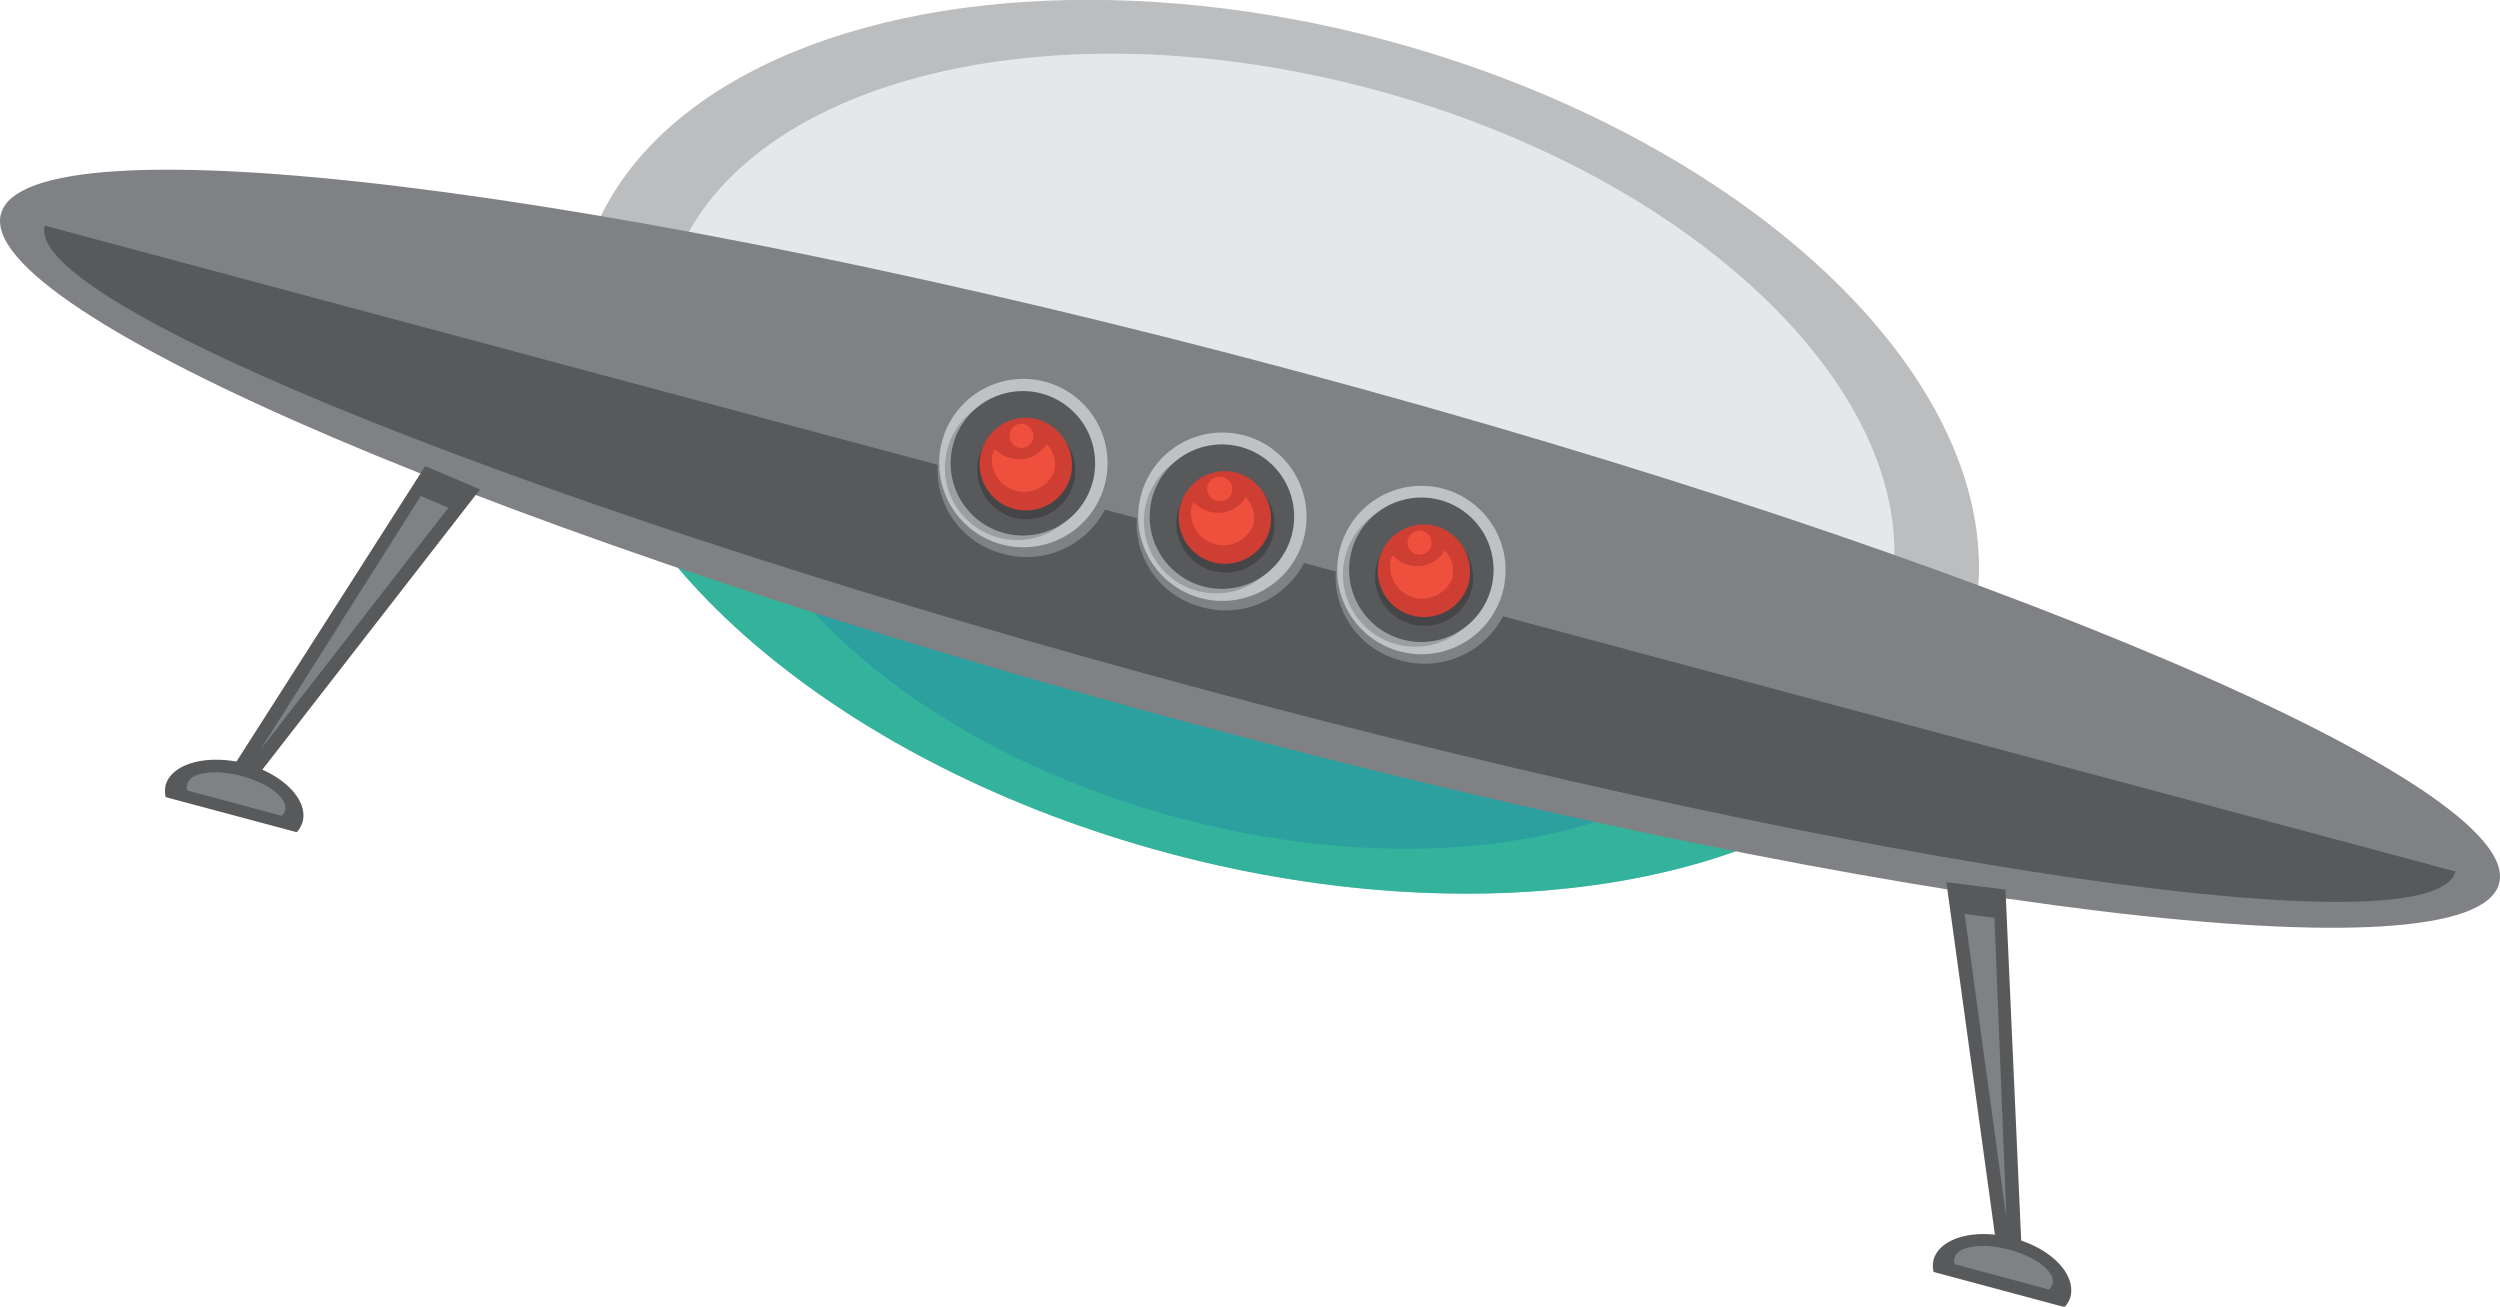 <svg xmlns="http://www.w3.org/2000/svg" width="242.31" height="126.64" viewBox="0 0 242.31 126.64"><defs><style>.a{fill:#58595b;}.a,.c,.d,.e,.f,.g,.h,.i,.j,.k{fill-rule:evenodd;}.b{fill:#bbbdbf;}.c{fill:#33b39c;}.d{fill:#2c9f9f;}.e{fill:#e6e7e8;}.f{fill:#808184;}.g{fill:#c0c1c3;}.h{fill:#9c9ea1;}.i{fill:#454547;}.j{fill:#ce3e32;}.k{fill:#ef503d;}</style></defs><title>right-spaceship</title><path class="a" d="M195.08,120c-3.66-1-7.09,0-7.67,2.1a2.61,2.61,0,0,0,0,1.18l12.7,3.41a2.54,2.54,0,0,0,.57-1C201.23,123.46,198.73,120.93,195.08,120Z"/><ellipse class="b" cx="123.8" cy="43.3" rx="40.78" ry="69.56" transform="translate(49.93 151.67) rotate(-75)"/><path class="c" d="M186.22,70.6c-12,15-41.68,20.47-73,12.09s-54.23-28-57.15-47Z"/><path class="d" d="M170.07,70c-9.21,11.47-31.93,15.68-55.9,9.26s-41.55-21.44-43.79-36Z"/><path class="e" d="M133.08,8.66C165.71,17.41,188,40,182.88,59.13a22.55,22.55,0,0,1-5.08,9.22L64.51,38a22.38,22.38,0,0,1,.2-10.52C69.84,8.34,100.45-.08,133.08,8.66Z"/><path class="f" d="M125.76,36c66.86,17.92,119,40.14,116.46,49.64s-58.81,2.67-125.67-15.24S-2.46,30.23.09,20.73,58.9,18.06,125.76,36Z"/><path class="a" d="M238,84.47c-2.06,7.66-56-.14-120.53-17.42S2.29,29.53,4.34,21.87Z"/><path class="f" d="M96.87,53.58A8.58,8.58,0,1,0,91.21,43.2,8.38,8.38,0,0,0,96.87,53.58Z"/><path class="g" d="M101.3,37a8.16,8.16,0,1,0,5.77,10A8.17,8.17,0,0,0,101.3,37Z"/><path class="h" d="M96.82,52.12a7,7,0,1,0-5-8.58A7,7,0,0,0,96.82,52.12Z"/><path class="a" d="M97.38,51.68a7,7,0,1,0-5-8.58A7,7,0,0,0,97.38,51.68Z"/><path class="i" d="M100.44,40.88a4.77,4.77,0,1,0,3.65,5.91A4.91,4.91,0,0,0,100.44,40.88Z"/><path class="j" d="M100.35,40.59a4.49,4.49,0,1,0,3.43,5.55A4.62,4.62,0,0,0,100.35,40.59Z"/><path class="k" d="M96.41,43.51a2.69,2.69,0,0,0-.24.6,3.13,3.13,0,0,0,6,1.61,2.88,2.88,0,0,0-.73-2.71A3.08,3.08,0,0,1,98,44.41,3.27,3.27,0,0,1,96.41,43.51Z"/><path class="k" d="M99.23,41.1a1.17,1.17,0,1,0,.91,1.45A1.22,1.22,0,0,0,99.23,41.1Z"/><path class="f" d="M116.16,58.75a8.58,8.58,0,1,0-5.66-10.38A8.38,8.38,0,0,0,116.16,58.75Z"/><path class="g" d="M120.59,42.2a8.16,8.16,0,1,0,5.77,10A8.17,8.17,0,0,0,120.59,42.2Z"/><path class="h" d="M116.11,57.29a7,7,0,1,0-5-8.58A7,7,0,0,0,116.11,57.29Z"/><path class="a" d="M116.67,56.85a7,7,0,1,0-5-8.58A7,7,0,0,0,116.67,56.85Z"/><path class="i" d="M119.73,46.05A4.77,4.77,0,1,0,123.38,52,4.91,4.91,0,0,0,119.73,46.05Z"/><path class="j" d="M119.64,45.76a4.49,4.49,0,1,0,3.43,5.55A4.62,4.62,0,0,0,119.64,45.76Z"/><path class="k" d="M115.7,48.68a2.34,2.34,0,0,0-.23.59,3.13,3.13,0,0,0,6,1.62,2.88,2.88,0,0,0-.73-2.71,3.08,3.08,0,0,1-3.53,1.4A3.35,3.35,0,0,1,115.7,48.68Z"/><path class="k" d="M118.52,46.27a1.17,1.17,0,1,0-.6,2.26,1.17,1.17,0,1,0,.6-2.26Z"/><path class="f" d="M135.45,63.92a8.58,8.58,0,1,0-5.66-10.38A8.38,8.38,0,0,0,135.45,63.92Z"/><path class="g" d="M139.89,47.37a8.16,8.16,0,1,0,5.76,10A8.17,8.17,0,0,0,139.89,47.37Z"/><path class="h" d="M135.4,62.46a7,7,0,1,0-5-8.58A7,7,0,0,0,135.4,62.46Z"/><path class="a" d="M136,62a7,7,0,1,0-5-8.58A7,7,0,0,0,136,62Z"/><path class="i" d="M139,51.22a4.77,4.77,0,1,0,3.65,5.91A4.91,4.91,0,0,0,139,51.22Z"/><path class="j" d="M138.93,50.92a4.49,4.49,0,1,0,3.43,5.56A4.63,4.63,0,0,0,138.93,50.92Z"/><path class="k" d="M135,53.84a2.22,2.22,0,0,0-.24.6,3.13,3.13,0,0,0,6,1.62,2.88,2.88,0,0,0-.73-2.71,3.09,3.09,0,0,1-3.53,1.4A3.21,3.21,0,0,1,135,53.84Z"/><path class="k" d="M137.81,51.44a1.17,1.17,0,1,0,.91,1.45A1.21,1.21,0,0,0,137.81,51.44Z"/><polygon class="a" points="41.21 45.18 21.46 76.1 23.78 76.72 46.53 47.43 41.21 45.18"/><polygon class="f" points="40.78 48.08 25.2 72.72 43.46 49.21 40.78 48.08"/><path class="a" d="M23.75,74c3.65,1,6.15,3.51,5.58,5.66a2.5,2.5,0,0,1-.57,1l-12.7-3.4a2.61,2.61,0,0,1,0-1.18C16.66,74,20.09,73.06,23.75,74Z"/><path class="f" d="M23.43,75.22c2.63.7,4.51,2.19,4.21,3.32a1,1,0,0,1-.35.53l-9.13-2.45a1.14,1.14,0,0,1,0-.63C18.43,74.86,20.8,74.52,23.43,75.22Z"/><polygon class="a" points="194.38 86.22 196.02 122.87 193.71 122.25 188.65 85.51 194.38 86.22"/><polygon class="f" points="193.31 88.95 194.47 118.07 190.42 88.59 193.31 88.95"/><path class="f" d="M194.76,121.13c-2.63-.71-5-.36-5.31.77a1.14,1.14,0,0,0,0,.63l9.13,2.45a1,1,0,0,0,.35-.53C199.27,123.32,197.39,121.83,194.76,121.13Z"/></svg>